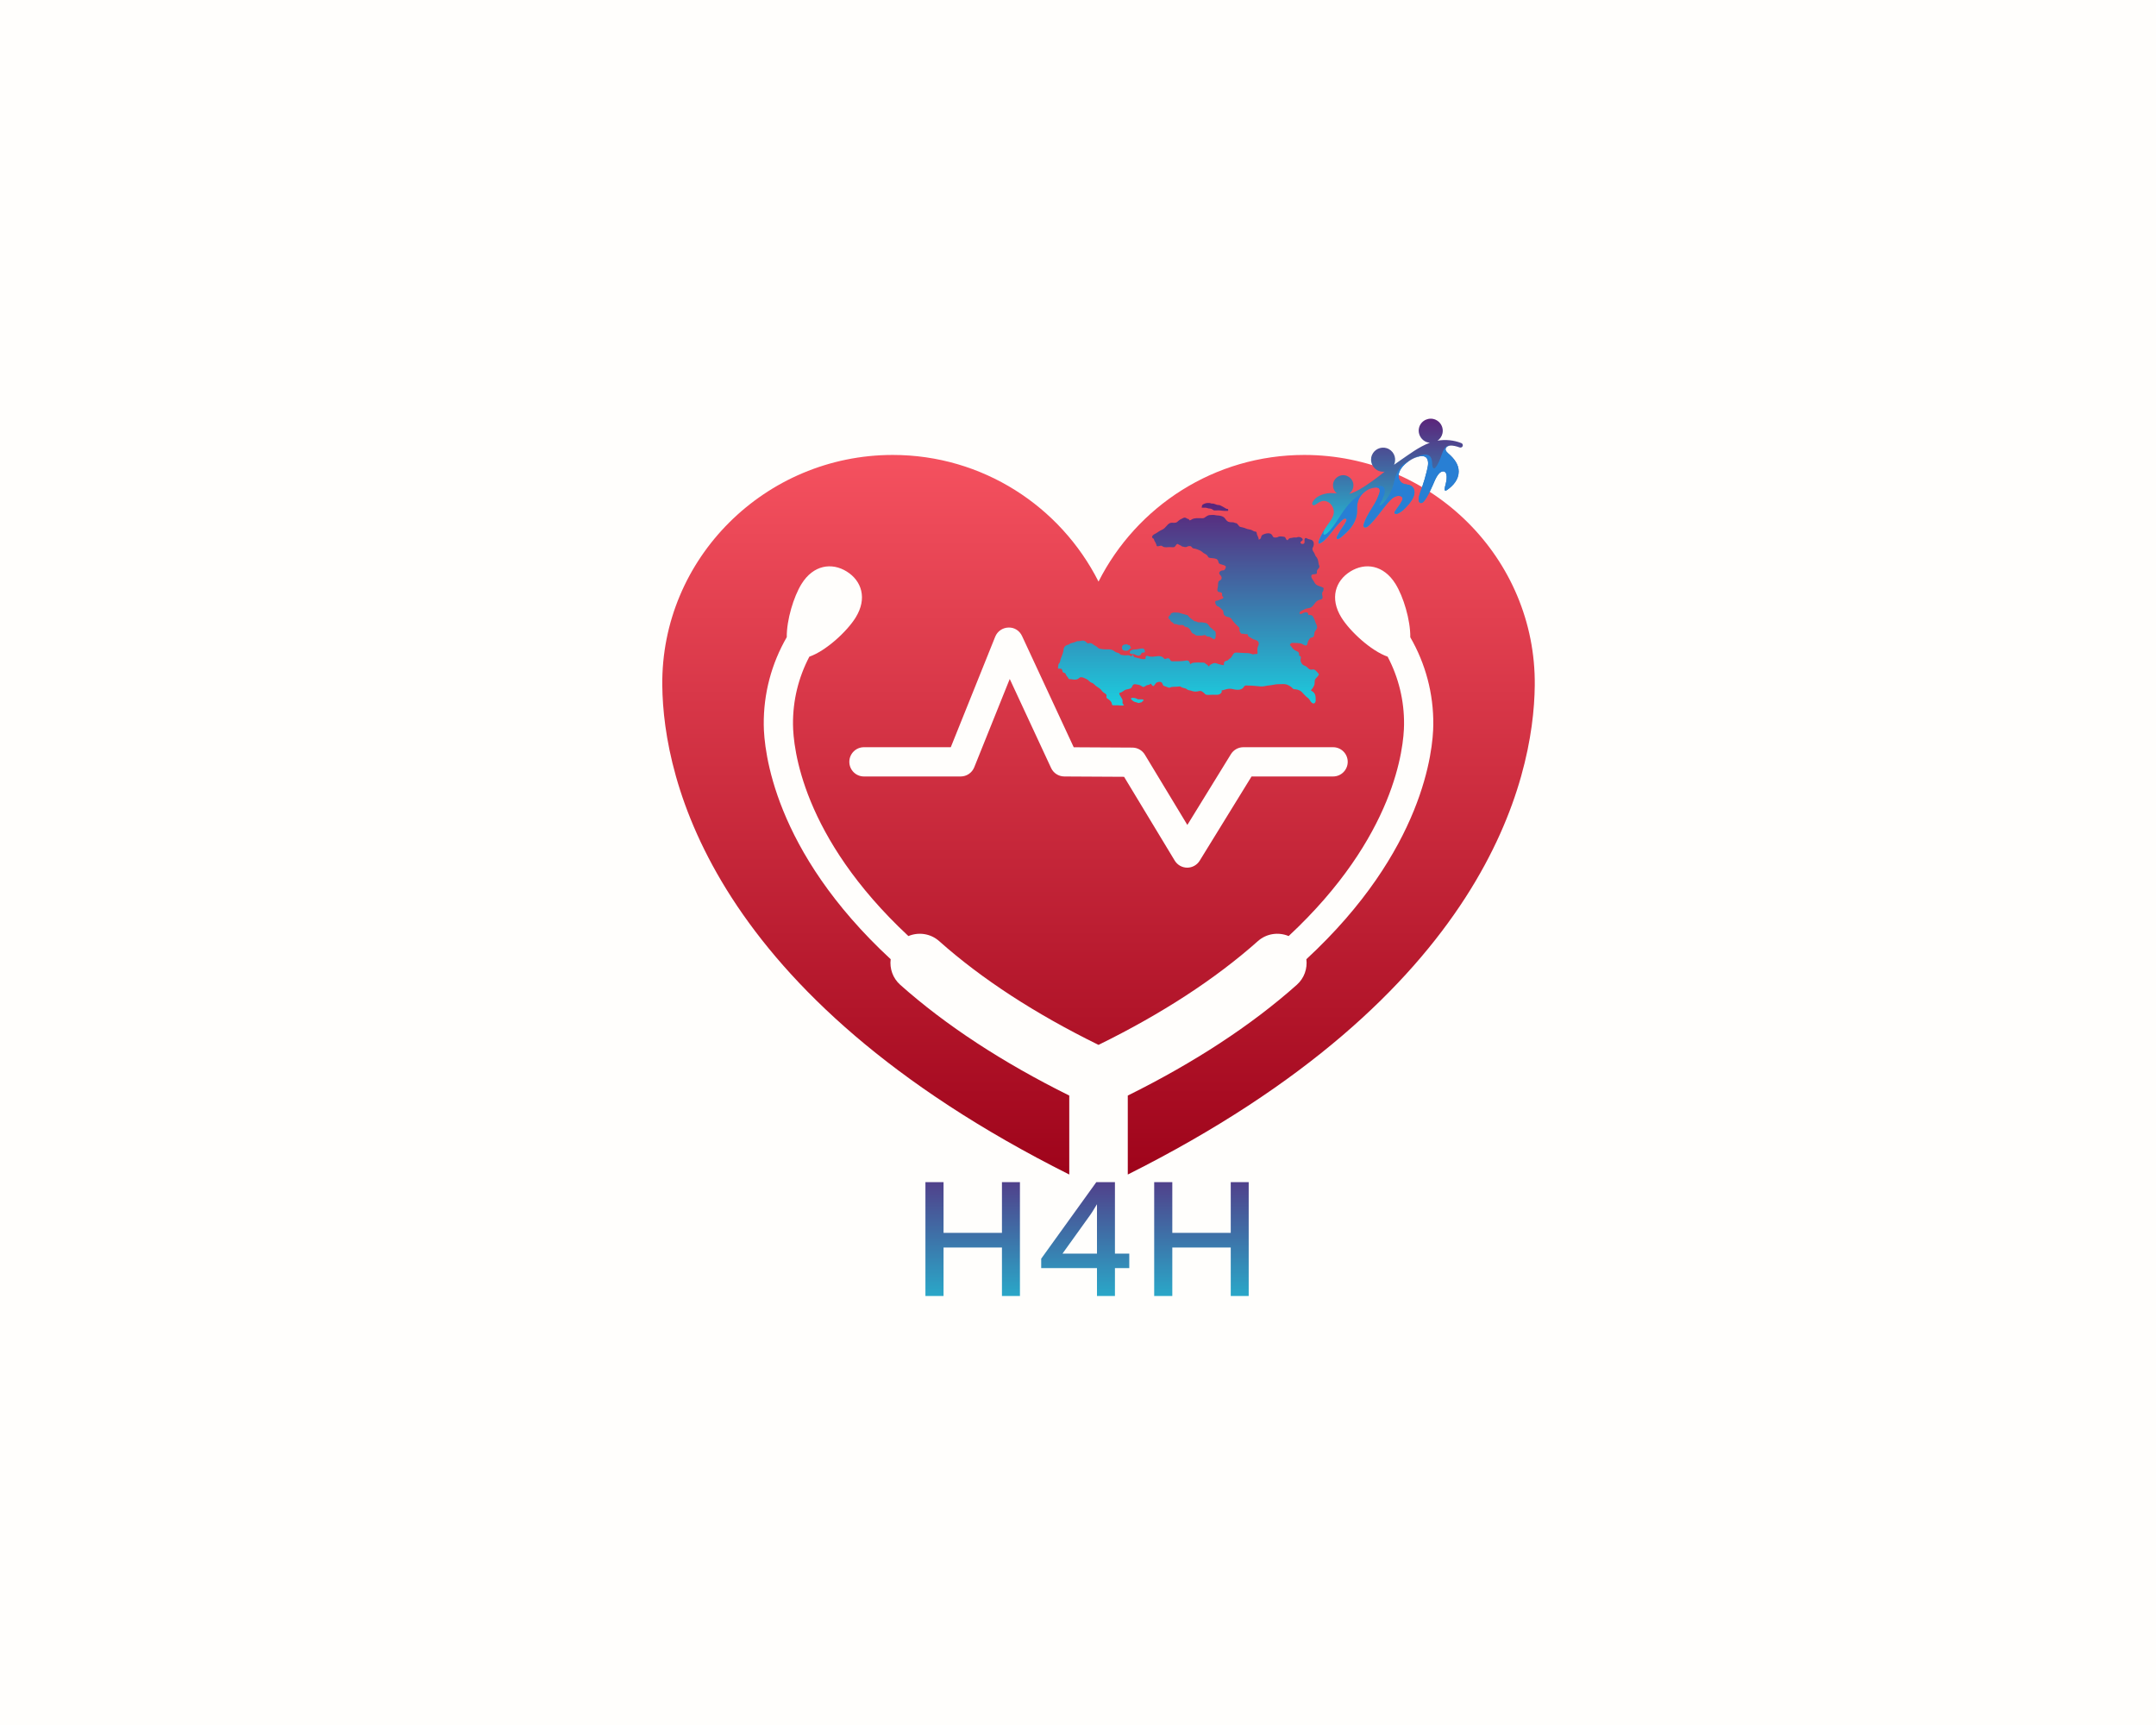 <?xml version="1.0" encoding="UTF-8" standalone="no" ?>
<!DOCTYPE svg PUBLIC "-//W3C//DTD SVG 1.1//EN" "http://www.w3.org/Graphics/SVG/1.1/DTD/svg11.dtd">
<svg xmlns="http://www.w3.org/2000/svg" xmlns:xlink="http://www.w3.org/1999/xlink" version="1.1" width="1280" height="1024" viewBox="0 0 1280 1024" xml:space="preserve">
<desc>Created with Fabric.js 5.3.0</desc>
<defs>
</defs>
<g transform="matrix(1 0 0 1 640 512)" id="background-logo"  >
<rect style="stroke: none; stroke-width: 0; stroke-dasharray: none; stroke-linecap: butt; stroke-dashoffset: 0; stroke-linejoin: miter; stroke-miterlimit: 4; fill: rgb(255,254,252); fill-rule: nonzero; opacity: 1;"  paint-order="stroke"  x="-640" y="-512" rx="0" ry="0" width="1280" height="1024" />
</g>
<g transform="matrix(2.161 0 0 2.161 652.185 483.645)" id="logo-logo"  >
<g style=""  paint-order="stroke"   >
		<g transform="matrix(2.397 0 0 2.397 0 -2.842171e-14)"  >
<linearGradient id="SVGID_109647" gradientUnits="userSpaceOnUse" gradientTransform="matrix(1 0 0 1 6.9503261812542e-7 8.768)"  x1="0" y1="0" x2="0" y2="82">
<stop offset="0%" style="stop-color:rgb(245,81,95);stop-opacity: 1"/>
<stop offset="100%" style="stop-color:rgb(159,4,27);stop-opacity: 1"/>
</linearGradient>
<path style="stroke: none; stroke-width: 1; stroke-dasharray: none; stroke-linecap: butt; stroke-dashoffset: 0; stroke-linejoin: miter; stroke-miterlimit: 4; fill: url(#SVGID_109647); fill-rule: nonzero; opacity: 1;"  paint-order="stroke"  transform=" translate(-50, -50)" d="M 99.999 35.18 C 100.15 20.593 88.174 8.768 73.587 8.768 C 63.28 8.768 54.352 14.672 50 23.282 C 45.648 14.672 36.72 8.768 26.413 8.768 C 11.826 8.768 -0.15 20.593 0.001 35.18 C 0.113 45.944 5.584 70.649 46.647 91.232 L 46.647 82.183 C 39.019 78.401 32.5 74.142 27.272 69.49 C 26.414 68.725 26.042 67.618 26.178 66.557 C 12.702 54.086 11.66 42.585 11.63 39.705 C 11.593 36.115 12.52 32.68 14.267 29.651 C 14.244 27.675 15.064 24.995 15.959 23.553 C 17.318 21.364 19.429 21.063 21.141 22.126 C 22.854 23.189 23.52 25.215 22.161 27.403 C 21.166 29.007 18.751 31.229 16.856 31.887 C 15.61 34.263 14.954 36.912 14.983 39.671 C 15.009 42.261 15.971 52.499 28.209 63.904 C 29.36 63.423 30.732 63.595 31.731 64.48 C 36.599 68.814 42.74 72.811 50 76.375 C 57.259 72.811 63.399 68.815 68.269 64.48 C 69.268 63.595 70.64 63.423 71.791 63.904 C 84.029 52.499 84.991 42.261 85.017 39.671 C 85.046 36.913 84.388 34.262 83.137 31.885 C 81.244 31.224 78.833 29.005 77.839 27.403 C 76.48 25.215 77.146 23.189 78.859 22.126 C 80.571 21.063 82.682 21.364 84.041 23.553 C 84.938 24.997 85.758 27.684 85.733 29.66 C 87.48 32.689 88.407 36.12 88.37 39.705 C 88.34 42.585 87.298 54.086 73.822 66.557 C 73.958 67.618 73.586 68.725 72.728 69.49 C 67.499 74.143 60.979 78.403 53.353 82.183 L 53.353 91.232 C 94.416 70.649 99.887 45.944 99.999 35.18 z M 78.561 43.938 C 78.561 44.864 77.811 45.615 76.885 45.615 L 67.539 45.615 L 61.595 55.267 C 61.289 55.763 60.749 56.065 60.167 56.065 C 60.166 56.065 60.163 56.065 60.161 56.065 C 59.577 56.063 59.035 55.755 58.733 55.256 L 52.929 45.653 L 46.076 45.615 C 45.428 45.611 44.838 45.233 44.565 44.645 L 39.824 34.441 L 35.755 44.564 C 35.499 45.199 34.884 45.615 34.2 45.615 L 23.115 45.615 C 22.189 45.615 21.439 44.864 21.439 43.938 C 21.439 43.013 22.189 42.262 23.115 42.262 L 33.067 42.262 L 38.158 29.599 C 38.407 28.979 39.001 28.566 39.669 28.549 C 40.355 28.514 40.951 28.912 41.234 29.518 L 47.158 42.268 L 53.886 42.306 C 54.469 42.31 55.009 42.616 55.31 43.115 L 60.181 51.17 L 65.175 43.059 C 65.48 42.564 66.021 42.262 66.603 42.262 L 76.885 42.262 C 77.811 42.262 78.561 43.013 78.561 43.938 z" stroke-linecap="round" />
</g>
</g>
</g>
<g transform="matrix(1.921 0 0 1.921 643.459 725.933)" id="text-logo"  >
<g style=""  paint-order="stroke"   >
		<g transform="matrix(1 0 0 1 0 0)" id="text-logo-path-0"  >
<linearGradient id="SVGID_109652" gradientUnits="userSpaceOnUse" gradientTransform="matrix(1 0 0 1 4.86 -35.19)"  x1="-4.901" y1="-9.649" x2="-4.901" y2="48.351">
<stop offset="0%" style="stop-color:rgb(91,36,122);stop-opacity: 1"/>
<stop offset="100%" style="stop-color:rgb(27,206,223);stop-opacity: 1"/>
</linearGradient>
<filter id="SVGID_109645" y="-34.209%" height="168.417%" x="-21.001%" width="142.002%" >
	<feGaussianBlur in="SourceAlpha" stdDeviation="0"></feGaussianBlur>
	<feOffset dx="1" dy="5" result="oBlur" ></feOffset>
	<feFlood flood-color="rgb(244,4,20)" flood-opacity="1"/>
	<feComposite in2="oBlur" operator="in" />
	<feMerge>
		<feMergeNode></feMergeNode>
		<feMergeNode in="SourceGraphic"></feMergeNode>
	</feMerge>
</filter>
<path style="stroke: none; stroke-width: 0; stroke-dasharray: none; stroke-linecap: butt; stroke-dashoffset: 0; stroke-linejoin: miter; stroke-miterlimit: 4; fill: url(#SVGID_109652); fill-rule: nonzero; opacity: 1;filter: url(#SVGID_109645);"  paint-order="stroke"  transform=" translate(-54.815, 17.595)" d="M 10.46 0 L 4.86 0 L 4.86 -35.19 L 10.46 -35.19 L 10.46 -19.52 L 28.51 -19.52 L 28.51 -35.19 L 34.07 -35.19 L 34.07 0 L 28.51 0 L 28.51 -14.99 L 10.46 -14.99 L 10.46 0 Z M 57.88 -8.62 L 40.64 -8.62 L 40.64 -11.53 L 57.68 -35.19 L 63.43 -35.19 L 63.43 -13.1 L 67.86 -13.1 L 67.86 -8.62 L 63.43 -8.62 L 63.43 0 L 57.88 0 L 57.88 -8.62 Z M 55.21 -24.23 L 47.22 -13.1 L 57.88 -13.1 L 57.88 -28.36 Q 56.31 -25.67 55.21 -24.23 L 55.21 -24.23 Z M 81.16 0 L 75.56 0 L 75.56 -35.19 L 81.16 -35.19 L 81.16 -19.52 L 99.22 -19.52 L 99.22 -35.19 L 104.77 -35.19 L 104.77 0 L 99.22 0 L 99.22 -14.99 L 81.16 -14.99 L 81.16 0 Z" stroke-linecap="round" />
</g>
</g>
</g>
<g transform="matrix(0.631 0 0 0.631 706.961 358.718)" id="shape-2eb42798-5566-4818-987e-b8cc3f013f4b"  >
<g style=""  paint-order="stroke"   >
		<g transform="matrix(1 0 0 1 0 0)" id="path-01"  >
<linearGradient id="SVGID_7_109649" gradientUnits="userSpaceOnUse" gradientTransform="matrix(1 0 0 1 0 -0)"  x1="0" y1="0" x2="0" y2="191">
<stop offset="0%" style="stop-color:rgb(91,36,122);stop-opacity: 1"/>
<stop offset="100%" style="stop-color:rgb(27,206,223);stop-opacity: 1"/>
</linearGradient>
<path style="stroke: none; stroke-width: 1; stroke-dasharray: none; stroke-linecap: butt; stroke-dashoffset: 0; stroke-linejoin: miter; stroke-miterlimit: 4; fill: url(#SVGID_7_109649); fill-rule: nonzero; opacity: 1;"  paint-order="stroke"  transform=" translate(-125, -95.306)" d="M 249.769 81.866 C 249.879 80.634 250.406 80.17 249.368 79.599 C 247.26 78.441 244.781 78.266 242.84 76.643 C 241.765 75.744 241.483 75 240.87 73.908 C 240.02 72.392 237.638 69.979 238.574 67.985 C 239.066 66.937 240.924 67.058 241.834 66.977 C 244.047 66.782 243.618 66.022 243.676 64.258 C 243.736 62.419 245.585 61.831 245.989 60.204 C 246.231 59.229 245.534 58.556 245.331 57.478 C 244.915 55.279 244.873 53.426 243.658 51.421 C 243.158 50.948 242.73 50.415 242.375 49.822 C 241.892 48.581 241.327 47.378 240.678 46.215 C 239.882 45.289 239.452 44.231 239.388 43.043 C 239.62 42.262 239.928 41.513 240.31 40.795 C 241.085 38.978 240.923 36.171 239.076 35.018 C 237.841 34.247 236.326 34.33 235.042 33.719 C 234.545 33.483 233.68 32.804 233.037 32.988 C 230.407 33.741 234.034 38.537 230.014 38.557 C 228.566 38.564 228.244 37.698 228.205 36.688 C 228.344 36.554 228.486 36.425 228.636 36.319 C 229.624 35.624 230.901 34.844 230.047 33.613 C 229.235 32.442 227.594 31.933 226.259 32 C 225.537 32.037 225.206 32.312 224.554 32.451 C 223.936 32.583 223.018 32.442 222.381 32.436 C 221.519 32.428 221.017 32.684 220.224 32.831 C 219.393 32.984 218.625 32.872 217.83 33.3 C 217.36 33.553 216.54 34.29 216.055 35.044 C 215.918 35.016 215.774 34.969 215.598 34.879 C 214.596 34.368 214.543 33.388 213.976 32.595 C 213.427 31.829 212.797 31.786 211.887 31.665 C 210.663 31.501 209.084 31.3 207.855 31.648 C 206.995 31.891 206.559 32.406 205.626 32.454 C 204.888 32.492 203.958 32.635 203.258 32.389 C 202.246 32.033 202.153 31.305 201.634 30.424 C 200.787 28.99 199.571 28.587 197.921 28.5 C 196.428 28.421 192.837 29.362 191.764 30.656 C 191.112 31.443 191.321 32.389 190.812 33.217 C 190.385 33.912 189.63 34.279 188.851 34.593 C 188.885 34.464 188.919 34.324 188.948 34.161 C 188.742 32.549 187.921 31.234 187.308 29.741 C 187.038 29.084 187.124 27.896 186.716 27.338 C 186.31 26.783 185.559 26.99 185.043 26.84 C 183.865 26.495 182.712 25.573 181.495 25.187 C 180.757 24.953 179.831 24.789 179.07 24.679 C 177.703 24.48 176.72 23.811 175.426 23.45 C 174.197 23.107 172.892 22.848 171.691 22.533 C 169.999 22.088 169.531 19.965 168.157 19.15 C 167.719 18.89 167.027 18.981 166.516 18.749 C 165.817 18.433 165.5 18.237 164.726 18.189 C 162.652 18.063 160.884 18.348 159.161 16.915 C 157.825 15.804 157.15 13.978 155.653 13.122 C 154.016 12.185 151.883 11.763 150.037 11.74 C 148.951 11.726 148.053 11.404 146.998 11.275 C 146.171 11.173 145.249 11.297 144.41 11.297 C 142.866 11.297 142.017 11.362 140.632 12.053 C 139.534 12.601 138.675 13.422 137.635 14.002 C 136.634 14.561 135.305 14.316 134.189 14.317 C 131.549 14.319 128.687 14.026 126.261 15.276 C 125.307 15.767 123.424 17.36 123.302 15.253 C 122.587 15.089 122.301 15.08 121.673 14.758 C 121.075 14.452 120.524 14.018 119.861 13.845 C 118.602 13.515 117.708 14.284 116.686 14.761 C 115.492 15.318 114.804 15.587 113.791 16.452 C 112.225 17.788 111.76 18.645 109.674 18.629 C 108.788 18.623 107.891 18.572 107.005 18.6 C 105.373 18.651 104.503 19.348 103.367 20.356 C 102.169 21.418 101.282 22.811 100.081 23.841 C 98.619 25.094 96.482 25.74 94.882 26.849 C 93.841 27.572 92.592 28.444 91.477 28.984 C 90.41 29.501 88.825 30.39 88.613 31.804 C 88.521 32.422 88.755 32.744 89.285 33.195 C 89.544 33.415 89.822 33.4 90.064 33.663 C 90.444 34.075 90.475 35.071 90.805 35.598 C 91.256 36.317 91.64 36.905 91.979 37.686 C 92.198 38.19 92.517 38.741 92.664 39.262 C 92.808 39.776 92.65 40.223 93.139 40.564 C 93.933 41.117 95.613 40.335 96.393 40.234 C 97.77 40.055 97.852 40.44 98.881 41.085 C 100.47 42.082 103.365 41.495 105.17 41.495 C 106.425 41.495 108.175 41.847 109.355 41.482 C 110.567 41.107 111.23 38.567 112.572 38.542 C 112.872 38.536 113.404 39.011 113.675 39.156 C 114.383 39.535 115.182 39.813 115.873 40.21 C 116.222 40.411 116.571 40.845 116.924 41 C 117.258 41.146 117.482 40.954 117.768 41.049 C 118.546 41.31 119.071 41.504 119.925 41.503 C 121.114 41.502 121.441 41.059 122.491 40.718 C 123.087 40.524 124.07 40.471 124.68 40.603 C 125.792 40.843 125.947 42.009 126.915 42.508 C 127.786 42.957 128.904 42.851 129.837 43.21 C 131.32 43.781 132.764 44.142 134.171 44.925 C 135.431 45.627 136.352 46.732 137.621 47.435 C 138.23 47.773 138.868 48.052 139.421 48.474 C 140.038 48.944 140.421 49.251 140.86 49.906 C 141.221 50.444 141.388 51.044 142.012 51.362 C 142.934 51.833 144.631 51.802 145.668 51.956 C 148.193 52.329 150.044 52.254 150.877 54.951 C 151.141 55.805 151.163 56.564 151.843 57.043 C 152.847 57.751 154.387 57.833 155.515 58.33 C 156.028 58.556 157.062 58.852 157.487 59.172 C 157.976 59.54 158.036 59.924 157.907 60.692 C 157.787 61.41 157.383 62.047 156.927 62.641 C 156.2 63.589 155.817 63.369 154.782 63.463 C 153.184 63.61 151.38 64.765 151.816 66.525 C 151.972 67.154 152.539 67.53 152.932 68.025 C 153.314 68.507 153.807 69.139 153.972 69.747 C 154.162 70.449 153.991 71.064 153.699 71.691 C 153.196 72.769 152.567 72.57 151.702 73.239 C 150.385 74.257 150.708 76.809 150.576 78.249 C 150.438 79.753 149.356 82.044 150.546 83.348 C 151.358 84.239 153.654 83.376 154.371 85.055 C 154.597 85.584 154.404 86.232 154.428 86.789 C 154.478 87.944 154.855 87.61 155.426 88.397 C 156.472 89.839 153.681 90.434 152.712 90.78 C 151.828 91.096 150.808 91.736 149.908 91.936 C 148.937 92.151 148.454 91.631 148.055 92.822 C 147.654 94.019 148.81 96.324 149.842 97.016 C 150.256 97.293 150.95 97.369 151.407 97.641 C 152.317 98.182 152.898 98.923 153.605 99.657 C 154.374 100.456 155.229 100.757 155.53 101.89 C 155.873 103.178 155.571 104.388 156.454 105.432 C 156.998 106.075 157.9 106.701 158.717 106.969 C 159.751 107.308 160.778 107.292 161.78 107.815 C 162.964 108.434 163.637 109.551 164.382 110.648 C 166.015 113.051 168.333 114.908 170.333 117.001 C 171.172 117.878 170.686 118.81 170.821 119.934 C 170.928 120.829 171.482 121.822 172.125 122.544 C 172.856 123.364 173.589 122.906 174.585 123.006 C 175.227 123.07 175.805 123.336 176.441 123.423 C 177.102 123.513 177.914 123.259 178.528 123.515 C 178.779 124.465 178.737 125.052 179.45 125.638 C 180.12 126.187 181.261 126.592 182.025 127.089 C 182.643 127.491 183.181 127.959 183.835 128.205 C 184.807 128.57 185.827 128.722 186.799 129.176 C 188.234 129.844 189.13 131.059 188.973 132.73 C 188.874 133.771 188.286 134.677 187.957 135.667 C 187.583 136.792 187.655 137.787 187.654 138.973 C 187.653 139.485 188.031 141.523 187.597 141.952 C 187.401 142.147 186.967 141.994 186.736 142.008 C 186.006 142.051 185.374 142.056 184.655 142.224 C 183.295 142.542 183.305 142.431 181.933 141.913 C 179.801 141.108 178.022 141.14 175.843 141.151 C 173.215 141.164 170.652 140.756 168.025 140.716 C 165.864 140.683 165.333 141.526 164.343 143.145 C 163.856 143.941 163.22 145.114 162.559 145.794 C 162.212 146.152 161.527 146.368 161.115 146.743 C 160.679 147.138 160.371 147.647 159.863 147.963 C 158.946 148.531 157.526 148.447 156.746 149.334 C 155.926 150.268 156.21 151.454 156.182 152.585 L 156.182 152.586 C 155.631 152.48 155.078 152.414 154.449 152.373 C 153.196 152.292 152.167 151.738 150.977 151.489 C 149.705 151.223 148.489 150.368 147.103 150.615 C 146.542 150.715 145.641 151.02 145.145 151.272 C 144.653 151.522 144.119 151.752 143.662 152.006 C 143.026 152.36 142.504 153.133 141.969 153.853 C 141.614 153.502 141.281 153.088 141.041 152.786 C 140.356 151.925 140.209 152.144 139.336 151.534 C 138.331 150.831 138.343 150.245 136.959 150.186 C 133.972 150.059 130.578 149.911 127.61 150.283 C 126.288 150.449 125.418 150.93 124.414 151.685 C 124.184 151.088 124.141 150.446 123.841 149.863 C 122.669 147.587 121.278 148.127 119.277 148.439 C 115.982 148.954 112.707 148.896 109.319 148.911 C 109.12 148.912 108.907 148.924 108.689 148.937 C 108.162 148.875 107.632 148.869 107.1 148.886 C 106.812 148.821 106.542 148.713 106.314 148.521 C 105.622 147.938 105.263 146.669 104.402 146.249 C 103.399 145.761 101.852 146.433 100.536 146.902 C 99.824 146.204 99.134 145.466 98.309 144.934 C 95.638 143.212 92.155 144.478 89.285 144.608 C 87.901 144.67 86.602 144.613 85.285 144.161 C 84.42 143.863 83.774 143.417 83.022 144.004 C 82.276 144.587 82.44 145.891 82.347 146.732 C 79.189 147.394 76.657 146.096 73.727 145.44 C 73.156 145.312 72.601 145.283 72.03 145.036 C 70.944 144.565 71.057 143.638 70.421 142.633 C 69.682 142.975 70.034 144.2 68.944 144.146 C 68.228 144.11 67.515 143.367 66.734 143.271 C 65.066 143.067 63.351 143.543 61.678 143.207 C 60.948 143.061 60.201 143.003 59.488 142.869 C 58.468 142.678 58.802 142.425 57.881 141.672 C 56.695 140.703 55.028 140.914 53.844 139.991 C 52.7 139.1 51.934 138.522 50.457 138.084 C 49.349 137.756 48.566 137.698 47.443 137.687 C 45.277 137.665 43.179 137.83 41.055 137.37 C 40.34 137.215 39.603 137.209 38.908 136.959 C 37.879 136.589 37.38 135.895 36.579 135.2 C 35.836 134.555 34.881 134.275 34.076 133.718 C 33.113 133.052 32.214 132.2 31.055 131.869 C 30.129 131.605 29.25 131.872 28.351 132.141 C 27.963 131.987 27.586 131.831 27.283 131.581 C 26.433 130.876 26.326 130.271 25.234 129.874 C 24.464 129.593 23.718 129.32 22.862 129.477 C 21.814 129.668 21.084 129.936 19.96 129.93 C 18.622 129.924 18.048 129.94 16.859 130.52 C 14.899 131.477 12.689 131.577 10.783 132.518 C 10.657 132.55 10.821 132.688 11.119 132.868 C 10.57 133.01 10.019 133.182 9.447 133.365 C 8.058 133.81 6.782 134.299 6.051 135.583 C 5.298 136.906 5.317 137.933 5.101 139.378 C 4.899 140.723 4.327 142.053 3.879 143.326 C 3.472 144.481 2.936 145.594 2.565 146.761 C 2.194 147.932 2.184 149.261 1.533 150.322 C 0.975 151.231 0.488 151.198 0.397 152.33 C 0.304 153.478 0.055 154.661 0 155.803 C 1.587 156.075 3.299 155.306 4.006 157.077 C 4.26 157.715 4.219 158.645 4.7 159.198 C 5.25 159.831 5.867 159.617 6.513 160.008 C 7.38 160.532 7.488 161.539 7.91 162.338 C 8.303 162.74 8.665 163.166 8.996 163.619 C 9.403 164.076 9.711 164.595 9.921 165.175 C 10.597 165.932 11.023 165.675 11.993 165.731 C 13.191 165.801 14.235 166.161 15.463 166.184 C 16.744 166.208 17.774 166.096 18.936 165.433 C 19.509 165.106 19.949 164.549 20.508 164.238 C 22.448 163.161 25.63 165.104 27.342 165.932 C 28.897 166.683 29.707 168.195 31.154 168.884 C 31.784 169.184 32.357 169.271 32.956 169.663 C 34.032 170.365 34.838 171.382 35.834 172.177 C 37.401 173.429 39.185 174.153 40.543 175.69 C 41.471 176.741 41.863 177.568 43.011 178.361 C 43.728 178.855 45.183 179.607 45.594 180.487 C 46.013 181.382 45.42 182.213 45.666 183.041 C 45.936 183.946 47.142 184.291 47.872 184.887 C 48.863 185.694 49.857 186.593 50.409 187.767 C 51.014 189.056 50.388 190.255 51.952 190.344 C 53.452 190.429 55.003 190.327 56.507 190.32 C 57.553 190.316 61.598 191.195 62.151 189.92 C 61.601 189.508 61.106 189.221 60.882 188.559 C 60.581 187.665 60.985 186.652 60.804 185.725 C 60.334 183.311 58.091 181.483 57.629 179.037 C 58.134 178.541 58.833 178.451 59.462 178.186 C 60.787 177.627 61.6 176.808 62.793 176.104 C 64.803 174.918 67.827 175.463 69.329 173.547 C 69.981 172.716 70.179 171.335 71.133 170.78 C 72.348 170.074 73.779 170.808 75.052 170.906 C 76.692 171.031 77.817 171.751 79.208 172.58 C 79.919 173.003 79.664 173.112 80.362 173.08 C 81.459 173.029 82.795 171.744 83.899 171.404 C 84.586 171.193 85.388 171.211 86.03 170.918 C 86.339 170.778 86.872 170.091 87.118 170.05 C 87.658 169.961 87.973 170.797 88.163 171.025 C 88.499 171.37 88.834 171.715 89.169 172.06 C 89.866 172.342 90.346 172.163 90.608 171.526 C 91.445 170.926 91.73 169.739 92.619 169.112 C 93.149 168.739 93.831 168.506 94.449 168.384 C 95.629 168.151 97.002 168.156 97.833 169.124 C 98.151 169.493 98.458 170.367 98.665 170.828 C 99.219 172.062 99.111 171.823 100.251 172.255 C 101.291 172.649 102.404 173.06 103.446 173.45 C 104.459 173.83 104.681 173.985 105.676 173.518 C 107.344 172.734 109.544 173.042 111.352 172.855 C 112.526 172.733 113.729 172.641 114.939 172.586 C 115.086 172.66 115.24 172.743 115.416 172.85 C 116.859 173.726 118.246 174.1 119.829 174.46 C 120.968 174.718 121.655 175.63 122.609 176.002 C 123.373 176.299 124.276 176.206 125.102 176.521 C 127.068 177.27 128.974 177.648 131.087 177.288 C 132.265 177.087 133.824 176.542 135.021 177.027 C 135.668 177.29 136.786 178.247 137.355 178.674 C 138.322 179.4 138.497 180.174 139.718 180.41 C 141.461 180.747 143.625 180.403 145.419 180.403 C 146.999 180.403 148.59 180.472 150.167 180.422 C 151.536 180.378 153.577 179.348 154.033 177.961 C 154.211 177.421 154.167 176.862 153.993 176.328 C 154.425 176.275 154.852 176.208 155.269 176.113 C 157.263 175.659 159.119 174.823 161.186 174.766 C 162.589 174.727 163.767 174.855 165.122 175.226 C 167.803 175.962 171.644 176.187 173.851 174.289 C 174.618 173.63 175.121 172.312 176.07 171.866 C 176.814 171.516 178.338 171.775 179.128 171.767 C 183.049 171.725 186.834 172.279 190.721 172.587 C 192.813 172.752 194.783 172.257 196.806 171.871 C 198.134 171.618 199.474 171.632 200.82 171.36 C 203.342 170.85 205.782 170.428 208.365 170.461 C 210.399 170.487 212.779 170.127 214.776 170.665 C 216.495 171.128 218.507 172.31 219.861 173.405 C 220.349 173.8 220.827 174.553 221.338 174.87 C 222.174 175.387 222.398 175.099 223.574 175.276 C 225.397 175.551 227.741 176.226 229.094 177.487 C 230.63 178.917 231.981 180.712 233.544 182.113 C 234.811 183.249 235.977 183.696 236.807 185.232 C 237.696 186.876 240.215 190.286 241.992 187.718 C 242.725 186.659 242.492 184.906 242.478 183.663 C 242.44 180.19 241.294 177.999 238.149 176.514 C 238.034 175.841 238.979 175.128 239.342 174.631 C 240.029 173.691 240.62 172.627 241.09 171.557 C 241.986 169.516 240.987 167.264 242.365 165.405 C 243.23 164.238 244.427 163.412 245.111 162.09 C 245.195 161.929 245.552 161.666 245.544 161.463 C 245.512 160.592 243.554 158.696 243.33 158.467 C 242.435 157.558 241.707 156.653 240.399 156.593 C 239.409 156.547 238.39 156.976 237.391 156.7 C 235.998 156.315 234.99 154.874 233.909 154.011 C 232.673 153.026 231.021 152.963 229.935 151.728 C 229.239 150.936 228.403 149.203 228.261 148.207 C 228.043 146.669 229.656 143.997 226.96 143.722 C 226.793 142.301 227.161 141.004 225.948 140.046 C 224.987 139.616 224.048 139.141 223.131 138.622 C 222.06 138.067 221.184 137.292 220.502 136.297 C 219.908 135.405 219.231 134.584 218.47 133.833 C 218.148 133.457 218.208 133.125 218.651 132.84 C 219.296 131.342 220.526 131.63 221.916 131.639 C 223.947 131.651 226.043 131.805 228.057 132.045 C 229.813 132.254 230.886 133.602 232.571 134 C 234.374 134.425 234.534 133.226 234.893 131.671 C 235.293 129.933 235.708 129.232 236.75 127.821 C 237.356 127.001 237.489 126.839 238.524 126.594 C 240.155 126.209 240.832 125.973 241.094 124.099 C 241.36 122.201 241.039 121.838 242.322 120.113 C 243.467 118.574 244.12 117.705 243.689 115.696 C 243.39 114.301 242.474 113.198 242.117 111.826 C 241.79 110.563 241.336 109.489 240.704 108.341 C 240.32 107.646 240.036 106.549 239.412 106.078 C 238.41 105.322 236.728 105.414 235.549 105.301 C 235.474 104.233 235.59 103.676 234.637 103.136 C 233.17 102.305 231.236 103.302 229.985 103.97 C 229.16 104.41 226.963 105.079 227.412 103.213 C 227.757 101.783 230.008 101.086 231.096 100.481 C 232.609 99.64 233.882 99.249 235.593 98.967 C 236.739 98.779 237.546 98.685 238.537 97.97 C 241.374 95.923 242.179 92.194 245.9 91.175 C 247.548 90.724 249.01 90.726 249.007 88.532 C 249.005 86.891 248.004 85.543 248.879 83.912 C 249.443 82.862 249.663 83.054 249.769 81.866 L 249.769 81.866 z M 140.656 4.826 C 141.788 5.326 142.937 5.095 144.177 5.49 C 145.126 5.792 145.815 6.599 146.657 6.918 C 147.284 7.155 148.086 6.986 148.732 6.982 C 149.8 6.974 150.879 6.94 151.946 6.973 C 153.396 7.019 154.674 7.421 156.183 7.414 C 157.037 7.411 157.894 7.396 158.749 7.413 C 159.068 7.419 159.669 7.572 159.959 7.351 C 160.463 6.965 160.169 6.268 160.045 5.689 C 158.677 5.719 157.816 5.155 156.699 4.395 C 155.481 3.565 154.143 3.002 152.807 2.335 C 151.828 1.847 151.126 1.998 150.123 1.829 C 148.814 1.608 147.553 0.847 146.23 0.598 C 145.646 0.488 145.06 0.639 144.504 0.536 C 143.88 0.421 143.454 0.099 142.789 0.065 C 141.711 0.008 140.363 -0.089 139.317 0.178 C 138.461 0.397 136.983 0.974 136.286 1.471 C 135.27 2.195 135.578 3.311 135.185 4.352 C 136.996 4.781 138.871 4.038 140.656 4.826 z M 103.976 108.141 C 104.181 109.007 105.25 109.441 105.713 110.181 C 105.996 110.633 105.973 111.26 106.406 111.572 C 107.298 112.214 107.849 112.122 108.624 113.127 C 109.373 114.097 109.616 113.865 110.727 113.933 C 112.072 114.015 113.053 114.815 114.422 114.84 C 115.283 114.855 116.293 114.667 117.132 114.812 C 117.655 114.902 117.792 114.927 118.305 115.23 C 118.835 115.543 119.161 116.227 119.603 116.493 C 119.884 116.663 120.056 116.441 120.303 116.535 C 121.12 116.843 121.884 116.845 122.654 117.39 C 123.522 118.005 124.197 119.019 124.787 119.89 C 125.445 120.861 125.73 122.204 126.829 122.733 C 127.68 123.143 128.237 123.238 128.976 123.891 C 130.035 124.826 130.763 124.764 132.124 124.752 C 133.235 124.742 134.357 124.812 135.465 124.763 C 136.278 124.728 136.934 124.395 137.718 124.291 C 139.255 124.089 139.417 125.385 140.728 125.648 C 141.457 125.795 142.031 125.574 142.755 125.909 C 143.81 126.396 144.881 127.011 145.839 127.674 C 146.499 128.13 146.764 128.538 147.556 127.802 C 148.149 127.252 148.363 126.373 148.407 125.616 C 148.487 124.244 148.724 122.191 148.082 120.946 C 147.681 120.166 147.413 120.292 146.777 119.911 C 146.096 119.502 145.642 118.831 145.125 118.282 C 144.586 117.712 143.738 117.402 143.198 116.892 C 142.654 116.38 142.264 115.539 141.806 114.927 C 140.692 113.439 139.87 112.909 138.086 112.698 C 136.881 112.556 135.814 112.227 134.571 112.239 C 133.627 112.248 132.488 112.419 131.563 112.169 C 130.976 112.011 130.608 111.545 130.047 111.404 C 129.65 111.305 129.31 111.43 128.888 111.317 C 128.002 111.078 127.088 110.076 126.31 109.581 C 125.399 109.002 124.146 108.022 123.384 107.263 C 122.972 106.853 122.709 106.244 122.284 105.836 C 121.479 105.064 122.164 105.604 121.251 105.355 C 119.878 104.98 118.53 104.554 117.126 104.267 C 115.732 103.982 114.411 103.242 113.014 103.175 C 111.579 103.107 109.69 102.923 108.277 103.161 C 107.621 103.272 107.006 103.805 106.456 103.949 C 105.297 104.253 105.2 103.851 106.552 104.478 C 105.677 105.352 103.644 106.735 103.976 108.141 L 103.976 108.141 z M 62.971 138.999 C 63.893 139.117 65.221 139.117 66.023 138.675 C 66.783 138.256 67.192 137.478 67.821 136.928 C 68.225 136.576 68.439 137.065 68.642 136.445 C 68.791 135.992 68.038 134.928 67.821 134.549 C 67.596 134.155 67.836 133.989 67.327 133.779 C 66.665 133.505 66.163 134.157 65.569 133.381 L 65.569 132.95 C 63.86 132.947 60.786 132.913 60.362 135.107 C 60.2 135.945 60.226 137.436 60.816 138.039 C 61.33 138.564 62.305 138.914 62.971 138.999 L 62.971 138.999 z M 67.706 139.831 C 67.28 141.181 68.012 141.966 69.232 142.013 C 70.624 142.067 71.438 141.998 72.688 142.693 C 74.501 143.701 76.746 144.409 78.102 142.345 C 78.565 141.64 78.487 141.107 79.364 140.804 C 79.942 140.604 80.525 140.808 81.108 140.627 C 82.061 140.333 81.899 140.071 81.75 139.425 C 81.642 138.953 81.623 138.263 81.457 137.769 C 81.338 137.744 81.219 137.72 81.1 137.695 L 80.237 136.832 C 78.451 136.832 77.026 137.028 75.275 137.496 C 73.533 137.961 71.828 137.58 70.101 138.18 C 69.207 138.491 68.027 138.811 67.706 139.831 L 67.706 139.831 z M 77.433 184.717 C 76.858 184.717 76.277 184.742 75.703 184.721 C 74.864 184.691 74.949 184.534 74.316 184.167 C 73.381 183.626 69.82 182.617 68.821 183.837 C 68.749 183.742 68.663 183.656 68.557 183.586 C 68.543 183.757 68.582 183.938 68.655 184.121 C 68.633 184.176 68.604 184.225 68.589 184.286 L 68.73 184.286 C 69.148 185.106 70.213 185.952 70.746 186.345 C 71.957 187.239 73.091 187.349 74.424 187.725 C 74.893 187.857 75.206 188.095 75.691 188.189 C 76.377 188.322 76.82 187.918 77.433 187.777 C 78.197 187.601 78.561 187.752 79.174 187.106 C 79.67 186.583 79.79 185.92 80.624 185.939 C 80.811 184.363 78.339 184.718 77.433 184.717 z" stroke-linecap="round" />
</g>
</g>
</g>
<g transform="matrix(0.355 0 0 0.355 823.754 285.605)" id="shape-ca534311-c412-4d36-a89e-6373a9dbd291"  >
<g style=""  paint-order="stroke"   >
		<g transform="matrix(1 0 0 1 0 -0)" id="path-02_00000003093006272720080000000007187088398247055747_"  >
<linearGradient id="SVGID_9_109651" gradientUnits="userSpaceOnUse" gradientTransform="matrix(1 0 0 1 0 0)"  x1="0" y1="0" x2="0" y2="209">
<stop offset="0%" style="stop-color:rgb(91,36,122);stop-opacity: 1"/>
<stop offset="100%" style="stop-color:rgb(27,206,223);stop-opacity: 1"/>
</linearGradient>
<path style="stroke: none; stroke-width: 1; stroke-dasharray: none; stroke-linecap: butt; stroke-dashoffset: 0; stroke-linejoin: miter; stroke-miterlimit: 4; fill: url(#SVGID_9_109651); fill-rule: nonzero; opacity: 1;"  paint-order="stroke"  transform=" translate(-125.987, -104.393)" d="M 225.766 119.119 C 218.911 124 222.32 113.04 223.016 110.233 C 224.411 104.576 225.833 98.209 224.226 92.445 C 223.745 90.73 222.63 89.101 220.973 88.447 C 219.986 88.06 218.876 88.053 217.829 88.259 C 209.652 89.891 204.664 104.789 201.616 111.383 C 197.347 120.653 193.335 130.215 186.876 138.232 C 184.76 140.861 180.973 142.693 178.751 138.929 C 178.032 137.713 177.921 136.244 178.008 134.844 C 178.439 127.463 182.141 119.541 184.436 112.557 C 186.915 105.012 189.357 97.455 191.131 89.717 C 192.635 83.113 195.524 74.43 192.645 67.819 C 188.783 58.989 176.067 63.271 169.592 66.367 C 168.742 66.769 167.875 67.218 166.998 67.695 C 166.593 67.914 166.198 68.136 165.815 68.352 C 165.617 68.462 165.407 68.579 165.219 68.694 C 155.616 74.34 145.251 83.926 144.509 94.801 C 144.222 99.044 145.859 103.631 149.046 106.515 C 154.411 111.411 162.83 108.571 168.003 114.257 C 170.897 117.462 171.621 122.208 170.721 126.416 C 169.179 133.642 164.317 140.004 159.519 145.424 C 154.766 150.775 149.529 156.115 142.756 158.821 C 141.219 159.428 137.23 159.505 137.537 156.932 C 137.609 156.301 137.943 155.74 138.28 155.201 C 142.11 148.976 147.398 143.367 150.381 136.656 C 151.241 134.742 151.401 132.255 149.94 130.738 C 149.182 129.965 148.11 129.579 147.044 129.355 C 140.366 127.941 134.221 132.455 129.878 137.06 C 118.89 148.726 105.872 169.048 93.812 179.63 C 91.531 181.64 87.528 183.333 86.036 180.237 C 85.631 179.396 85.602 178.39 85.874 177.489 C 87.277 172.63 89.338 167.98 91.696 163.508 C 95.724 155.837 100.727 148.741 104.975 141.201 C 107.033 137.556 108.932 133.823 110.337 129.865 C 111.545 126.474 113.584 123.31 113.054 119.554 C 111.969 111.812 100.221 115.627 95.465 117.746 C 95.264 117.835 95.06 117.933 94.844 118.037 C 94.512 118.197 94.181 118.357 93.859 118.52 C 84.462 123.306 77.69 131.129 75.717 141.679 C 74.197 149.781 75.713 151.805 74.611 159.927 C 73.557 167.726 70.018 175.059 65.321 181.309 C 60.521 187.702 54.251 193.423 48.055 198.418 C 46.65 199.558 45.153 200.687 43.404 201.114 C 40.262 201.89 40.679 198.455 41.601 196.637 C 44.753 190.441 48.398 184.501 52.491 178.887 C 53.669 177.276 60.969 167.127 55.307 166.99 C 52.506 166.911 49.084 170.757 47.357 172.483 C 41.13 178.717 35.642 185.443 30.316 192.404 C 19.407 206.662 12.118 209.209 11.214 208.734 C 8.603 207.355 15.036 195.504 16.059 193.457 C 17.577 190.449 19.249 187.517 21.033 184.656 C 21.04 184.637 21.053 184.631 21.059 184.612 C 22.361 182.524 23.726 180.47 25.122 178.447 C 29.303 172.399 34.475 166.304 35.903 158.89 C 37.98 148.133 28.273 135.299 16.626 137.794 C 12.562 138.661 9.201 141.394 5.712 143.649 C 4.412 144.487 2.724 145.284 1.392 144.49 C -2.928 141.909 4.004 134.566 6.022 132.856 C 9.852 129.629 14.585 127.545 19.356 126.141 C 23.072 125.058 26.93 124.478 30.799 124.38 C 32.742 124.339 34.689 124.406 36.625 124.596 C 37.894 124.722 40.742 124.637 41.781 125.392 C 35.992 121.164 33.385 113.049 35.604 106.25 C 37.829 99.432 44.728 94.429 51.897 94.437 C 59.06 94.431 65.958 99.428 68.182 106.245 C 70.41 113.052 67.798 121.154 62.015 125.392 C 62.17 125.404 63.473 125.373 66.445 124.357 C 66.458 124.351 66.471 124.344 66.502 124.345 C 71.83 122.5 82.521 117.467 101.513 103.663 C 107.27 99.469 113.814 94.479 121.198 88.513 C 118.182 88.898 115.032 88.634 111.964 87.561 C 101.156 83.781 95.612 71.735 99.932 60.989 C 103.763 51.459 114.516 46.279 124.356 49.222 C 135.449 52.551 141.407 64.381 137.627 75.189 C 137.403 75.831 137.153 76.454 136.882 77.048 C 140.002 74.791 143.185 72.567 146.373 70.387 C 162.32 59.533 178.187 47.242 196.372 40.349 C 196.493 40.307 196.62 40.277 196.731 40.231 C 193.029 39.943 189.277 38.736 185.824 35.918 C 179.464 30.718 176.57 22.152 178.965 14.302 C 182.5 2.71 195.368 -3.215 206.544 1.785 C 215.058 5.61 219.904 15.049 217.986 24.199 C 216.859 29.632 213.725 33.96 209.619 36.761 C 222.968 34.459 236.964 35.847 249.564 40.836 C 251.881 41.753 252.696 44.633 251.265 46.665 C 250.234 48.158 248.235 48.635 246.533 48.018 C 243.83 47.052 241.098 46.171 238.295 45.614 C 236.018 45.157 233.155 44.77 230.513 45.054 C 227.596 45.337 224.927 46.427 223.525 49.104 C 221.436 53.077 226.456 57.11 229.034 59.4 C 237.473 66.896 245.058 76.498 245.036 88.314 C 245.017 101.697 236.108 111.782 225.766 119.119 z" stroke-linecap="round" />
</g>
		<g transform="matrix(1 0 0 1 1.828 22.527)" id="path-01_00000161614776140454130810000006043778447384611728_"  >
<path style="stroke: none; stroke-width: 1; stroke-dasharray: none; stroke-linecap: butt; stroke-dashoffset: 0; stroke-linejoin: miter; stroke-miterlimit: 4; fill: rgb(40,127,212); fill-rule: nonzero; opacity: 1;"  paint-order="stroke"  transform=" translate(-127.816, -126.92)" d="M 93.859 118.52 C 84.462 123.306 77.69 131.129 75.717 141.679 C 74.197 149.781 75.713 151.805 74.611 159.927 C 73.557 167.726 70.018 175.059 65.321 181.309 C 60.521 187.702 54.251 193.423 48.055 198.418 C 46.65 199.558 45.153 200.687 43.404 201.114 C 40.262 201.89 40.679 198.455 41.601 196.637 C 44.753 190.441 48.398 184.501 52.491 178.887 C 53.669 177.276 60.969 167.127 55.307 166.99 C 52.506 166.911 49.084 170.757 47.357 172.483 C 41.13 178.717 35.642 185.443 30.316 192.404 C 19.407 206.662 12.118 209.209 11.214 208.734 C 8.603 207.355 15.036 195.504 16.059 193.457 C 17.577 190.449 19.249 187.517 21.033 184.656 C 20.939 184.834 20.844 185.013 20.753 185.183 C 15.637 194.845 20.187 200.526 35.187 180.05 C 50.346 159.365 58.92 135.847 93.859 118.52 z M 168.003 114.257 C 162.83 108.571 154.411 111.411 149.046 106.515 C 145.859 103.631 144.222 99.044 144.509 94.801 C 145.251 83.926 155.616 74.34 165.219 68.694 C 153.42 75.257 142.747 78.908 136.553 107.401 C 130.255 136.376 106.227 153.885 114.426 140.438 C 122.577 127.069 130.493 100.98 95.465 117.746 C 100.221 115.627 111.969 111.812 113.054 119.554 C 113.584 123.31 111.545 126.474 110.337 129.866 C 108.932 133.823 107.033 137.556 104.975 141.201 C 100.727 148.741 95.724 155.837 91.696 163.508 C 89.338 167.98 87.277 172.63 85.874 177.49 C 85.602 178.39 85.631 179.396 86.036 180.237 C 87.528 183.333 91.531 181.64 93.812 179.63 C 105.872 169.048 118.89 148.726 129.878 137.06 C 134.221 132.455 140.366 127.941 147.044 129.355 C 148.11 129.579 149.182 129.965 149.94 130.738 C 151.401 132.255 151.241 134.742 150.381 136.656 C 147.398 143.367 142.11 148.976 138.28 155.201 C 137.943 155.74 137.609 156.301 137.537 156.932 C 137.23 159.505 141.219 159.428 142.756 158.821 C 149.529 156.115 154.766 150.775 159.519 145.424 C 164.317 140.004 169.179 133.643 170.721 126.416 C 171.621 122.208 170.897 117.462 168.003 114.257 z M 245.036 88.314 C 245.058 76.498 237.473 66.896 229.034 59.4 C 226.456 57.11 221.436 53.077 223.525 49.104 C 224.927 46.427 227.596 45.337 230.513 45.054 C 226.661 45.042 221.446 45.262 216.543 60.222 C 211.597 75.273 201.318 95.515 200.544 73.495 C 199.791 52.171 179.223 60.942 166.998 67.695 C 167.875 67.218 168.742 66.769 169.592 66.367 C 176.067 63.271 188.783 58.989 192.645 67.819 C 195.524 74.43 192.635 83.113 191.131 89.717 C 189.357 97.455 186.915 105.012 184.436 112.557 C 182.141 119.541 178.439 127.463 178.008 134.844 C 177.921 136.244 178.032 137.713 178.751 138.929 C 180.973 142.693 184.76 140.861 186.876 138.232 C 193.335 130.215 197.347 120.653 201.616 111.383 C 204.664 104.789 209.652 89.891 217.829 88.259 C 218.876 88.053 219.986 88.06 220.973 88.447 C 222.63 89.101 223.745 90.73 224.226 92.445 C 225.833 98.209 224.411 104.576 223.016 110.233 C 222.32 113.04 218.911 124 225.766 119.119 C 236.108 111.782 245.017 101.697 245.036 88.314 z" stroke-linecap="round" />
</g>
</g>
</g>
</svg>
